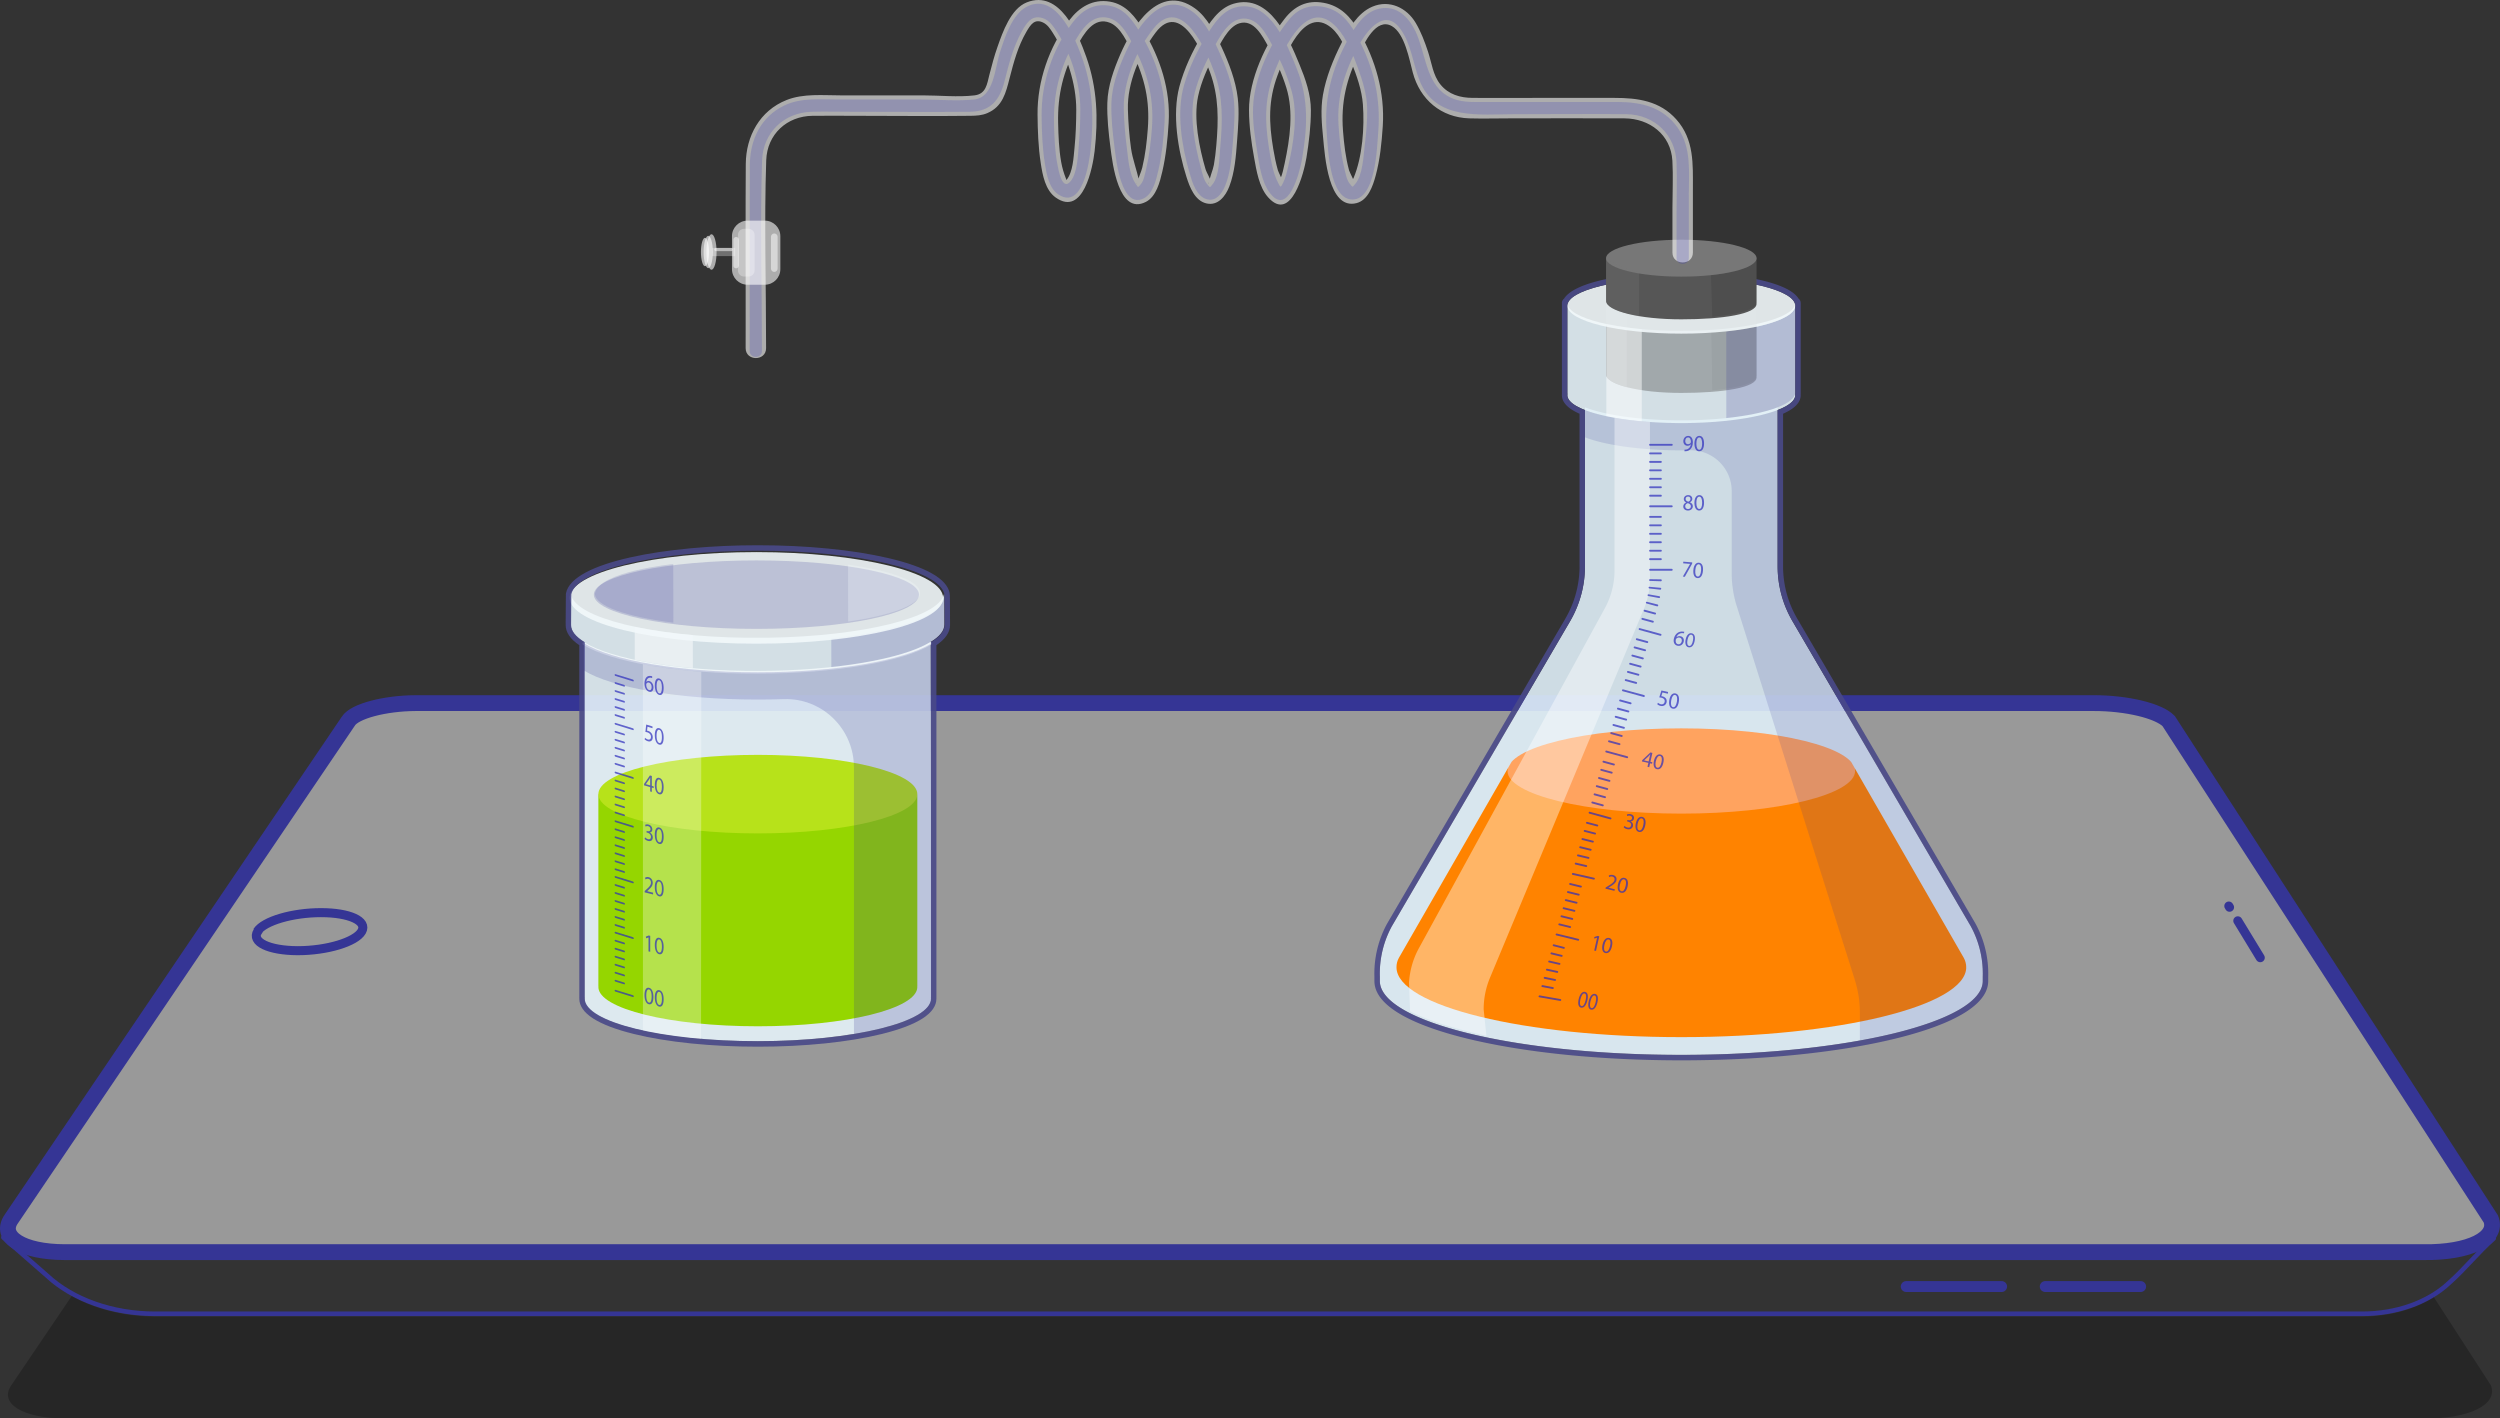 <svg xmlns="http://www.w3.org/2000/svg" xmlns:xlink="http://www.w3.org/1999/xlink" id="Layer_1" viewBox="0 0 917.07 520.33">
  <rect x="0" y="0" width="917.07" height="520.33" fill="#333333" stroke="none"/>
  <path fill="#fff" fill-rule="evenodd" d="M913.73 447.18l-118.2-182.67c-3.63-3.77-15.48-6.6-27.4-6.59H152.5c-11.38.05-22.42 2.98-24.69 6.58L4.13 447.18c-4.59 6.6 4.13 12.09 19.55 12.14h865.4c16.69.24 27.42-5.1 24.65-12.14z" clip-rule="evenodd" opacity=".5"/>
  <path fill="none" fill-rule="evenodd" stroke="#353595" stroke-linecap="round" stroke-linejoin="round" stroke-miterlimit="10" stroke-width="1.695" d="M866.55 481.94H56.87c-15.52 0-30.17-5.18-39.63-14.01L1.25 453.94c3.59 0 14.61 6.01 18.24 6.01l876.45-.66c6.27 0 12.54-5 18.81-4.99-6.16 5.48-10.33 10.96-16.49 16.43-7.57 7.07-19.29 11.21-31.71 11.21z" clip-rule="evenodd"/>
  <path fill="none" fill-rule="evenodd" stroke="#353595" stroke-miterlimit="10" stroke-width="5.806" d="M913.73 447.18l-118.2-182.67c-3.63-3.77-15.48-6.6-27.4-6.59H152.5c-11.38.05-22.42 2.98-24.69 6.58L4.13 447.18c-4.59 6.6 4.13 12.09 19.55 12.14h865.4c16.69.24 27.42-5.1 24.65-12.14z" clip-rule="evenodd"/>
  <path fill="none" fill-rule="evenodd" stroke="#353595" stroke-miterlimit="10" stroke-width="3.318" d="M94.36 341.68c2.47-3.83 12.92-6.9 23.38-6.9s17.16 3.07 14.94 6.9c-2.25 3.88-12.77 7.06-23.48 7.06-10.62-.04-17.14-3.21-14.66-7.06h-.18z" clip-rule="evenodd"/>
  <path fill="none" stroke="#353595" stroke-linecap="round" stroke-miterlimit="10" stroke-width="3.318" d="M820.89 337.78l8.24 13.53m-11.54-18.95l.27.45"/>
  <path fill="none" stroke="#353595" stroke-linecap="round" stroke-miterlimit="10" stroke-width="4" d="M785.25 471.94h-35M734.25 471.94h-35"/>
  <path d="M892.82 475.87c-7.22 4.51-16.52 7.07-26.26 7.07H56.87c-11.19 0-21.91-2.7-30.57-7.51L4.13 508.18c-4.59 6.6 4.13 12.09 19.55 12.14h865.4c16.69.24 27.42-5.11 24.65-12.14l-20.91-32.31z" opacity=".25"/>
  <g>
    <g id="Tri_2_">
      <path fill="#dfeff7" fill-rule="evenodd" d="M727.33 358.23c.2-6.45-1.33-12.84-4.42-18.51L657.54 227.9a39.991 39.991 0 0 1-5.47-20.19v-58.29c-7.41 2.87-20.46 4.78-35.33 4.78s-27.92-1.91-35.33-4.78v58.29c0 7.09-1.89 14.06-5.47 20.19l-65.36 111.83a36.189 36.189 0 0 0-4.42 18.51v1.59c0 14.98 49.51 27.12 110.58 27.12s110.58-12.14 110.58-27.12c.01-.55.01-1.6.01-1.6z" clip-rule="evenodd" opacity=".9"/>
      <path fill="#e4f2f9" d="M616.75 121.39c-23.09 0-41.8-4.59-41.8-10.25v33.28h.05c-.04.18-.05.35-.05.53 0 5.66 18.71 10.25 41.8 10.25s41.8-4.59 41.8-10.25c0-.18-.02-.35-.05-.53h.05v-33.28c0 5.66-18.71 10.25-41.8 10.25z" opacity=".9"/>
      <g opacity=".4">
        <path fill="#565656" d="M616.75 114.82c-15.24 0-27.6-3.03-27.6-6.77v28.97h.04c-.02.12-.04.23-.04.35 0 3.74 12.36 6.77 27.6 6.77s27.6-1.95 27.6-5.69c0-.12-.01-.23-.04-.35h.04v-30.05c0 3.74-12.36 6.77-27.6 6.77z"/>
        <path d="M627.64 114.93l.47 28.28c9.82-1.04 16.23-2.63 16.23-5.42 0-.12-.01-.23-.04-.35h.04v-28.73c.01 2.79-6.87 5.18-16.7 6.22z" opacity=".2"/>
        <ellipse cx="616.75" cy="108.71" fill="#777" fill-rule="evenodd" clip-rule="evenodd" rx="27.6" ry="6.77"/>
        <path fill="#777" d="M596.73 112.71c-4.69-1.21-7.58-2.85-7.58-4.66v28.97h.04c-.02.12-.04.23-.04.35 0 1.8 2.88 3.44 7.58 4.66v-29.32z" opacity=".7"/>
      </g>
      <path fill="#fff" d="M589.25 152.66c3.79.81 8.18 1.46 13 1.9v-33.8c-4.82-.44-9.21-1.09-13-1.9v33.8z" opacity=".5"/>
      <path fill="#353595" d="M633.25 121.56v31.8c14.88-1.57 25.3-5.2 25.3-9.42 0-.18-.02-.35-.05-.53h.05v-31.28c0 4.23-10.42 7.86-25.3 9.43z" opacity=".2"/>
      <ellipse cx="616.75" cy="112.14" fill="#f2f9fb" fill-rule="evenodd" clip-rule="evenodd" opacity=".9" rx="41.8" ry="10.25"/>
      <path fill="#4a4a89" d="M616.75 101.89c22.4 0 40.69 4.32 41.75 9.75.03-.17.05-.33.05-.5v33.28h-.05c.04.18.05.35.05.53 0 2.01-2.38 3.89-6.47 5.48v57.29c0 7.09 1.89 14.06 5.47 20.19l65.36 111.83c3.1 5.66 4.62 12.05 4.42 18.51v1.59c0 14.98-49.51 27.12-110.58 27.12s-110.58-12.14-110.58-27.12v-1.59c-.2-6.45 1.33-12.84 4.42-18.51l65.36-111.83a39.991 39.991 0 0 0 5.47-20.19v-57.29c-4.09-1.58-6.47-3.46-6.47-5.48 0-.18.02-.35.05-.53h-.05v-33.28c0 .17.02.33.05.5 1.07-5.43 19.35-9.75 41.75-9.75m0-2c-18.47 0-38.83 3.04-43.02 9.67-.48.37-.78.94-.78 1.59v33.28c0 .07 0 .14.01.21-.01.11-.01.21-.01.32 0 2.63 2.18 4.92 6.47 6.81v55.96c0 6.73-1.8 13.36-5.19 19.18l-65.36 111.83c-.01.02-.02.03-.03.05a38.296 38.296 0 0 0-4.67 19.49v1.56c0 10.58 18.44 17.33 33.91 21.12 21.04 5.16 48.98 8 78.67 8s57.63-2.84 78.67-8c15.47-3.79 33.91-10.54 33.91-21.12v-1.56c.2-6.79-1.41-13.53-4.67-19.49-.01-.02-.02-.03-.03-.05l-65.36-111.83a37.996 37.996 0 0 1-5.19-19.18v-55.96c4.3-1.89 6.47-4.18 6.47-6.81 0-.11 0-.21-.01-.32.01-.07.01-.14.01-.21v-33.28c0-.64-.3-1.21-.76-1.57-1.71-2.78-6.31-5.05-13.7-6.79-7.96-1.88-18.38-2.9-29.34-2.9z" opacity=".9"/>
      <g id="Liquid_2_">
        <defs>
          <path id="SVGID_1_" d="M720.36 351.35l-68.01-118.31c-3.12-5.34-5.77-14.42-5.77-20.61v-62.86c-6.46 2.5-16.85 4.17-29.82 4.17s-23.36-1.66-29.82-4.17v62.86c0 6.19-2.65 15.27-5.77 20.61l-68.01 118.31a6.952 6.952 0 0 0-.89 3.42v.05c0 14.16 46.79 25.63 104.5 25.63s104.5-11.48 104.5-25.63v-.05c-.02-1.2-.33-2.38-.91-3.42z"/>
        </defs>
        <clipPath id="SVGID_2_">
          <use overflow="visible" xlink:href="#SVGID_1_"/>
        </clipPath>
        <path fill="#ff8300" fill-rule="evenodd" d="M512.25 281.94h209v105h-209z" clip-path="url(#SVGID_2_)" clip-rule="evenodd"/>
        <ellipse cx="616.75" cy="282.82" fill="#ffa35f" fill-rule="evenodd" clip-path="url(#SVGID_2_)" clip-rule="evenodd" rx="63.75" ry="15.64"/>
      </g>
      <path fill="#353595" fill-rule="evenodd" d="M727.33 358.23c.2-6.45-1.33-12.84-4.42-18.51L657.54 227.9a39.991 39.991 0 0 1-5.47-20.19v-57.29c-7.41 2.87-20.46 4.78-35.33 4.78s-27.92-1.91-35.33-4.78v10c7.41 2.87 20.46 4.78 35.33 4.78 1.07 0 2.13-.01 3.18-.03 8.41-.16 15.32 6.58 15.32 14.99v30.17c0 4.09.63 8.15 1.86 12.05l43.29 137.06c1.23 3.9 1.86 7.96 1.86 12.05v10.19c27.34-4.94 45.08-12.89 45.08-21.85v-1.6z" clip-rule="evenodd" opacity=".15"/>
      <path fill="#fff" d="M592.25 153.25v55.98c0 4.8-1.19 9.52-3.47 13.75L520.4 347.99a29.915 29.915 0 0 0-3.53 12.49l.38 10.46c6.42 3.42 16.67 6.52 28 9l-1-9.71c0-3.89.76-7.74 2.23-11.35l56.56-135.53c1.46-3.52 2.21-7.29 2.21-11.1V154.8c-4.73-.33-9.12-.86-13-1.55z" opacity=".4"/>
      <path fill="#565656" d="M616.75 100.82c-15.24 0-27.6-3.03-27.6-6.77v15.97h.04c-.02.12-.04.23-.04.35 0 3.74 12.36 6.77 27.6 6.77s27.6-1.95 27.6-5.69c0-.12-.01-.23-.04-.35h.04V94.05c0 3.74-12.36 6.77-27.6 6.77z"/>
      <path d="M627.64 100.93l.47 15.28c9.82-1.04 16.23-2.63 16.23-5.42 0-.12-.01-.23-.04-.35h.04V94.71c.01 2.79-6.87 5.18-16.7 6.22z" opacity=".1"/>
      <ellipse cx="616.75" cy="94.71" fill="#777" fill-rule="evenodd" clip-rule="evenodd" rx="27.6" ry="6.77"/>
      <path fill="#777" d="M601.25 99.71c-4.69-1.21-12.1-3.85-12.1-5.66v15.97h.04c-.02.12-.07.24-.04.35 1.1 3.57 7.41 4.44 12.1 5.66V99.71z" opacity=".3"/>
      <g id="Numbers_2_" fill="#2b2bbc" opacity=".7">
        <path d="M581.43 363.85c-.95-.19-1.87.71-2.32 2.59-.43 1.86-.06 3.01.85 3.19 1.03.21 1.87-.73 2.33-2.64.43-1.78.12-2.94-.86-3.14zm-.18.58c.65.13.73 1.1.4 2.48-.34 1.43-.87 2.28-1.51 2.15-.57-.12-.75-1.02-.4-2.48.37-1.53.96-2.26 1.51-2.15zM585.11 364.59c-.95-.19-1.87.71-2.32 2.59-.43 1.86-.06 3.01.85 3.19 1.03.21 1.87-.73 2.33-2.64.43-1.78.12-2.95-.86-3.14zm-.18.58c.65.13.73 1.1.4 2.48-.34 1.43-.87 2.28-1.51 2.15-.57-.11-.75-1.02-.4-2.48.36-1.53.96-2.26 1.51-2.15zM584.8 348.69l.66.13 1.2-5.38-.59-.12-1.25.41.01.58 1-.33h.02l-1.05 4.71zM590.24 344.06c-1.03-.2-1.99.64-2.39 2.45-.38 1.78.07 2.9 1.06 3.1 1.13.22 1.99-.66 2.4-2.49.39-1.72 0-2.85-1.07-3.06zm-.16.56c.71.14.84 1.07.54 2.4-.31 1.37-.84 2.18-1.54 2.04-.63-.12-.85-1-.54-2.4.32-1.47.93-2.16 1.54-2.04zM592.23 326.79l.13-.59-2.32-.57v-.02l.5-.29c1.33-.81 2.2-1.43 2.42-2.4.17-.76-.12-1.65-1.24-1.93-.6-.15-1.16-.04-1.58.18l.11.56c.28-.14.73-.29 1.2-.18.77.19.91.75.79 1.29-.19.8-.94 1.33-2.55 2.3l-.67.41-.1.44 3.31.8zM595.94 322.03c-1.05-.26-2.01.54-2.41 2.31-.38 1.75.09 2.89 1.1 3.14 1.14.28 2.02-.55 2.42-2.35.37-1.69-.02-2.84-1.11-3.1zm-.17.54c.72.18.86 1.11.56 2.42-.3 1.35-.84 2.12-1.55 1.95-.64-.16-.87-1.04-.56-2.42.32-1.44.94-2.1 1.55-1.95zM595.6 303.49c.21.23.67.54 1.24.67 1.22.28 2.01-.32 2.19-1.17.16-.75-.25-1.36-.84-1.64v-.02c.67-.09 1.09-.49 1.2-1.04.14-.65-.18-1.38-1.18-1.62-.55-.13-1.11-.04-1.41.1l.07.57c.25-.11.68-.21 1.09-.12.63.15.81.59.72 1.01-.13.63-.82.76-1.32.64l-.38-.09-.11.54.38.09c.66.16 1.24.63 1.09 1.38-.09.45-.48.98-1.37.77-.48-.11-.89-.42-1.05-.6l-.32.53zM602.41 299.66c-1.03-.24-1.97.58-2.35 2.37-.36 1.77.11 2.91 1.1 3.14 1.12.26 1.98-.59 2.36-2.41.36-1.7-.04-2.85-1.11-3.1zm-.16.55c.71.17.85 1.11.57 2.42-.29 1.37-.81 2.15-1.51 1.99-.62-.15-.86-1.03-.57-2.42.31-1.46.91-2.13 1.51-1.99zM604.98 281.44l.32-1.43.71.16.12-.56-.71-.16.73-3.26-.74-.17-3 2.84-.1.47 2.35.52-.32 1.43.64.16zm-1.86-2.5v-.02l1.64-1.51c.19-.21.37-.41.59-.68l.02.01c-.08.27-.15.54-.21.82l-.39 1.75-1.65-.37zM609.08 276.76c-1.03-.23-1.97.58-2.37 2.33-.37 1.74.08 2.85 1.07 3.07 1.12.25 1.98-.59 2.38-2.37.37-1.67-.01-2.79-1.08-3.03zm-.16.54c.71.16.84 1.08.55 2.37-.3 1.34-.82 2.11-1.52 1.95-.62-.14-.85-1-.55-2.37.32-1.42.92-2.08 1.52-1.95zM611.91 253.85l-2.45-.56-.79 2.52c.19.02.43.04.72.1 1.02.23 1.38.83 1.26 1.54-.13.72-.77 1.05-1.42.9-.46-.11-.85-.37-1.04-.55l-.27.52c.21.22.66.5 1.22.62 1.11.25 2.04-.36 2.23-1.41.12-.68-.13-1.23-.49-1.56-.28-.27-.66-.45-1.05-.54-.19-.04-.3-.05-.42-.06l.44-1.35 1.95.45.11-.62zM614.62 254.37c-1.04-.24-1.95.59-2.27 2.41-.3 1.8.2 2.94 1.2 3.17 1.13.26 1.96-.61 2.28-2.45.3-1.72-.13-2.88-1.21-3.13zm-.14.56c.72.16.88 1.11.65 2.45-.24 1.38-.74 2.18-1.44 2.02-.63-.14-.9-1.04-.65-2.45.25-1.47.83-2.16 1.44-2.02z"/>
        <g>
          <path d="M617.84 231.75c-.13-.03-.3-.06-.52-.07-.68-.06-1.32.08-1.86.42-.65.41-1.22 1.16-1.44 2.22-.3 1.4.3 2.41 1.48 2.58 1.11.16 1.95-.63 2.14-1.57.2-1-.3-1.78-1.23-1.95-.59-.11-1.1.08-1.43.37h-.03c.31-.85 1.09-1.54 2.25-1.5.21.01.39.04.53.07l.11-.57zm-2.23 4.59c-.77-.12-1.05-.83-.89-1.71.03-.13.08-.23.15-.3.28-.35.75-.54 1.19-.46.66.12 1 .64.85 1.38-.15.74-.67 1.18-1.3 1.09zM620.58 232.31c-.98-.21-1.89.57-2.24 2.27-.33 1.69.16 2.73 1.13 2.87 1.08.15 1.86-.69 2.18-2.36.31-1.54-.07-2.57-1.07-2.78zm-.14.51c.67.14.81.99.57 2.2-.25 1.26-.72 2.02-1.4 1.92-.61-.09-.86-.9-.59-2.22.28-1.37.85-2.01 1.42-1.9z"/>
        </g>
        <g>
          <path d="M619.21 187.28c.99 0 1.77-.64 1.77-1.59 0-.67-.4-1.15-1.05-1.42v-.02c.64-.32.86-.82.86-1.28 0-.68-.5-1.35-1.51-1.35-.91 0-1.61.59-1.61 1.46 0 .47.25.94.82 1.23l.01.03c-.64.29-1.03.77-1.03 1.47-.01.79.65 1.47 1.74 1.47zm.01-.54c-.66 0-1.06-.49-1.04-1.04 0-.52.33-.94.94-1.13.7.21 1.14.53 1.14 1.2 0 .56-.41.97-1.04.97zm.01-4.59c.63 0 .88.46.88.89 0 .5-.34.83-.79.99-.6-.17-.99-.46-.99-1.01 0-.46.32-.87.9-.87zM623.37 181.62c-1.06 0-1.81 1.01-1.81 2.85.02 1.81.7 2.81 1.72 2.81 1.15 0 1.81-1.03 1.81-2.89 0-1.74-.63-2.77-1.72-2.77zm-.04.57c.73 0 1.06.88 1.06 2.23 0 1.4-.34 2.28-1.06 2.28-.64 0-1.06-.81-1.06-2.23-.01-1.48.44-2.28 1.06-2.28z"/>
        </g>
        <g>
          <path d="M617.48 206.03l-.05.61 2.54.21v.02l-2.66 4.64.73.06 2.68-4.78.04-.49-3.28-.27zM623.21 206.42c-1.05-.09-1.89.86-2.04 2.69-.14 1.81.47 2.86 1.48 2.95 1.15.1 1.89-.87 2.05-2.73.14-1.74-.39-2.81-1.49-2.91zm-.08.57c.73.06.98.97.87 2.31-.12 1.39-.54 2.25-1.25 2.19-.64-.05-.99-.89-.87-2.31.12-1.49.63-2.24 1.25-2.19z"/>
        </g>
        <g>
          <path d="M617.93 165.55c.17.01.39 0 .65-.04.56-.07 1.11-.32 1.51-.73.51-.52.9-1.36.9-2.57 0-1.4-.66-2.31-1.72-2.31s-1.78.91-1.78 1.95c0 .93.6 1.68 1.54 1.68.52 0 .94-.22 1.22-.59h.02c-.1.65-.34 1.13-.69 1.46-.3.3-.68.47-1.09.53-.24.02-.42.04-.57.02v.6zm1.28-5.09c.74 0 1.06.72 1.06 1.65 0 .12-.02.2-.06.27-.18.33-.55.57-1.02.57-.61 0-1-.48-1-1.16 0-.78.42-1.33 1.02-1.33zM623.37 159.89c-1.06 0-1.81 1.01-1.81 2.85.02 1.81.7 2.81 1.72 2.81 1.15 0 1.81-1.03 1.81-2.89 0-1.74-.63-2.77-1.72-2.77zm-.04.58c.73 0 1.06.88 1.06 2.23 0 1.4-.34 2.28-1.06 2.28-.64 0-1.06-.81-1.06-2.23-.01-1.49.44-2.28 1.06-2.28z"/>
        </g>
        <path d="M573.6 348.04l-3.77-.96a.335.335 0 0 1-.23-.42c.05-.19.24-.3.41-.25l3.76.97c.17.04.27.23.22.41-.04.19-.22.3-.39.25zm-.4 2.68c.05-.18-.05-.37-.22-.41l-3.78-.93a.347.347 0 0 0-.41.26c-.05.19.05.37.23.42l3.79.92c.16.04.34-.08.39-.26zm-.81 2.94c.05-.18-.05-.36-.22-.4l-3.8-.88c-.18-.04-.36.08-.42.26-.05.19.05.37.23.41l3.81.87c.17.04.35-.08.4-.26zm-.81 2.94c.05-.18-.05-.36-.22-.4l-3.82-.84a.364.364 0 0 0-.42.27c-.05.19.05.37.23.41l3.82.83c.18.04.36-.08.41-.27zm-.81 2.95c.05-.18-.05-.36-.22-.4l-3.84-.79c-.18-.04-.37.09-.42.27-.05.19.05.37.23.41l3.84.78c.18.04.36-.08.41-.27zm-.81 2.97c.05-.18-.05-.36-.22-.4l-3.86-.74a.38.38 0 0 0-.42.28c-.05.19.05.37.23.4l3.86.73c.17.03.36-.09.41-.27zm2.73 4.37c.05-.18-.05-.36-.22-.39l-7.64-1.35c-.18-.03-.37.1-.42.28-.05.19.05.37.23.4l7.65 1.33c.17.04.35-.08.4-.27zm7.56-41.57a.345.345 0 0 0-.24-.42l-3.96-.97a.36.36 0 0 0-.42.25c-.05.18.06.37.24.42l3.96.97c.18.04.37-.07.42-.25zm-.8 2.96a.345.345 0 0 0-.24-.42l-3.96-.97a.36.36 0 0 0-.42.25c-.05.18.06.37.24.42l3.96.97c.19.05.37-.07.42-.25zm-.79 2.96a.345.345 0 0 0-.24-.42l-3.96-.97a.36.36 0 0 0-.42.25c-.05.18.06.37.24.42l3.96.97c.19.05.37-.06.42-.25zm-.79 2.97a.345.345 0 0 0-.24-.42l-3.96-.97a.36.36 0 0 0-.42.25c-.05.18.06.37.24.42l3.96.97c.18.05.37-.07.42-.25zm-.79 2.96a.345.345 0 0 0-.24-.42l-3.96-.97a.36.36 0 0 0-.42.25c-.05.18.06.37.24.42l3.96.97c.18.05.37-.06.42-.25zm-.79 2.97a.345.345 0 0 0-.24-.42l-3.96-.97a.36.36 0 0 0-.42.25c-.05.18.06.37.24.42l3.96.97c.18.05.37-.07.42-.25zm2.97 4.68a.345.345 0 0 0-.24-.42l-7.93-1.94a.36.36 0 0 0-.42.25c-.05.18.06.37.24.42l7.93 1.94c.19.05.37-.06.42-.25zm6.99-41.9a.341.341 0 0 0-.22-.42l-3.81-1.01c-.18-.05-.36.07-.41.25-.05.19.05.37.23.42l3.82 1c.16.05.34-.06.39-.24zm-.81 2.95a.339.339 0 0 0-.23-.42l-3.83-.99c-.18-.05-.36.07-.41.25-.05.19.05.37.23.42l3.83.98c.18.06.36-.06.41-.24zm-.8 2.96a.339.339 0 0 0-.23-.42l-3.84-.97c-.18-.04-.36.07-.42.26-.05.19.05.37.23.42l3.84.96c.18.05.37-.07.42-.25zm-.81 2.97c.05-.19-.05-.37-.23-.41l-3.85-.95a.358.358 0 0 0-.42.26c-.05.19.05.37.23.42l3.85.94c.18.04.37-.07.42-.26zm-.81 2.98c.05-.19-.05-.37-.23-.41l-3.86-.93a.358.358 0 0 0-.42.26c-.05.19.05.37.23.42l3.86.92c.18.04.37-.07.42-.26zm-.82 2.99c.05-.19-.05-.37-.23-.41l-3.87-.91a.366.366 0 0 0-.42.26c-.05.19.05.38.23.42l3.88.9c.18.04.36-.07.41-.26zm2.81 4.62c.05-.19-.05-.37-.23-.41l-7.72-1.75a.364.364 0 0 0-.42.27c-.05.19.05.38.23.42l7.73 1.74c.18.04.36-.08.41-.27zm7.34-41.85c.05-.19-.05-.38-.23-.43l-3.85-1.05c-.18-.05-.36.06-.41.25-.05.19.05.38.23.43l3.85 1.05c.18.05.36-.06.41-.25zm-.81 2.99c.05-.19-.05-.38-.23-.43l-3.85-1.05c-.18-.05-.36.06-.41.25-.05.19.05.38.23.43l3.85 1.05c.17.05.36-.06.41-.25zm-.82 3c.05-.19-.05-.38-.23-.43l-3.85-1.05c-.18-.05-.36.06-.41.25-.05.19.05.38.23.43l3.85 1.05c.17.05.36-.06.41-.25zm-.82 2.99c.05-.19-.05-.38-.23-.43l-3.85-1.05c-.18-.05-.36.06-.41.25-.05.19.05.38.23.43l3.85 1.05c.18.05.36-.06.41-.25zm-.81 3c.05-.19-.05-.38-.23-.43l-3.85-1.05c-.18-.05-.36.06-.41.25s.05.38.23.43l3.85 1.05c.17.05.36-.07.41-.25zm-.82 2.99c.05-.19-.05-.38-.23-.43l-3.85-1.05c-.18-.05-.36.06-.41.25s.05.38.23.43l3.85 1.05c.18.05.36-.06.41-.25zm2.83 4.8c.05-.19-.05-.38-.23-.43l-7.69-2.1c-.18-.05-.36.06-.41.25-.05.19.05.38.23.43l7.69 2.1c.17.05.36-.06.41-.25zm7.37-42.23c.05-.19-.05-.38-.23-.43l-3.85-1.05c-.18-.05-.36.06-.41.25-.05.19.05.38.23.43l3.85 1.05c.18.05.36-.06.41-.25zm-.81 3c.05-.19-.05-.38-.23-.43l-3.85-1.05c-.18-.05-.36.06-.41.25-.05.19.05.38.23.43l3.85 1.05c.17.05.36-.07.41-.25zm-.82 2.99c.05-.19-.05-.38-.23-.43l-3.85-1.05c-.18-.05-.36.06-.41.25s.05.38.23.43l3.85 1.05c.17.05.36-.06.41-.25zm-.82 3c.05-.19-.05-.38-.23-.43l-3.85-1.05c-.18-.05-.36.06-.41.25s.05.38.23.43l3.85 1.05c.18.05.36-.07.41-.25zm-.81 2.99c.05-.19-.05-.38-.23-.43l-3.85-1.05c-.18-.05-.36.06-.41.25s.05.38.23.43l3.85 1.05c.17.05.36-.06.41-.25zm-.82 3c.05-.19-.05-.38-.23-.43l-3.85-1.05c-.18-.05-.36.06-.41.25-.05.19.05.38.23.43l3.85 1.05c.18.05.36-.07.41-.25zm2.83 4.8c.05-.19-.05-.38-.23-.43l-7.69-2.1c-.18-.05-.36.06-.41.25s.05.38.23.43l7.69 2.1c.17.05.36-.07.41-.25zm7.37-42.24c.05-.19-.05-.38-.23-.43l-3.85-1.05c-.18-.05-.36.06-.41.25-.05.19.05.38.23.43l3.85 1.05c.18.05.36-.06.41-.25zm-.81 3c.05-.19-.05-.38-.23-.43l-3.85-1.05c-.18-.05-.36.06-.41.25s.05.38.23.43l3.85 1.05c.17.05.35-.06.41-.25zm-.82 2.99c.05-.19-.05-.38-.23-.43l-3.85-1.05c-.18-.05-.36.06-.41.25s.05.38.23.43l3.85 1.05c.17.05.36-.06.41-.25zm-.82 3c.05-.19-.05-.38-.23-.43l-3.85-1.05c-.18-.05-.36.06-.41.25-.05.19.05.38.23.43l3.85 1.05c.18.05.36-.06.41-.25zm-.81 2.99c.05-.19-.05-.38-.23-.43l-3.85-1.05c-.18-.05-.36.06-.41.25-.05.19.05.38.23.43l3.85 1.05c.17.05.36-.06.41-.25zm-.82 3c.05-.19-.05-.38-.23-.43l-3.85-1.05c-.18-.05-.36.06-.41.25-.05.19.05.38.23.43l3.85 1.05c.18.05.36-.06.41-.25zm2.83 4.8c.05-.19-.05-.38-.23-.43l-7.69-2.1c-.18-.05-.36.06-.41.25s.05.38.23.43l7.69 2.1c.17.05.35-.06.41-.25zm6.23-42.53c.01-.2-.14-.36-.32-.36l-3.99-.06c-.18 0-.33.14-.34.31 0 .17.14.32.32.32l3.98.13c.19.01.35-.14.35-.34zm-.19 3.12c.02-.19-.12-.37-.3-.38l-3.97-.37a.326.326 0 0 0-.36.28c-.02.17.11.33.3.35l3.96.44c.18.02.34-.12.37-.32zm-.44 3.1c.03-.19-.09-.37-.27-.4l-3.93-.68c-.18-.03-.35.08-.38.25-.03.17.09.34.27.37l3.92.74c.18.04.35-.08.39-.28zm-.68 3.06c.05-.19-.05-.38-.23-.42l-3.87-.98c-.18-.04-.36.05-.4.22-.04.17.06.34.24.39l3.85 1.05c.18.04.36-.07.41-.26zm-.81 3c.05-.19-.05-.38-.23-.43l-3.85-1.05c-.18-.05-.36.06-.41.25-.05.19.05.38.23.43l3.85 1.05c.17.05.36-.07.41-.25zm-.82 2.99c.05-.19-.05-.38-.23-.43l-3.85-1.05c-.18-.05-.36.06-.41.25-.05.19.05.38.23.43l3.85 1.05c.17.05.36-.06.41-.25zm2.82 4.8c.05-.19-.05-.38-.23-.43l-7.69-2.1c-.18-.05-.36.06-.41.25-.05.19.05.38.23.43l7.69 2.1c.18.05.36-.06.41-.25zm.13-43.35c0-.19-.15-.35-.33-.35h-3.99c-.18 0-.33.16-.33.35s.15.35.33.35h3.99c.18 0 .33-.16.33-.35zm0 3.1c0-.19-.15-.35-.33-.35h-3.99c-.18 0-.33.16-.33.35s.15.35.33.35h3.99c.18 0 .33-.15.33-.35zm0 3.11c0-.19-.15-.35-.33-.35h-3.99c-.18 0-.33.16-.33.35s.15.35.33.35h3.99c.18 0 .33-.16.33-.35zm0 3.1c0-.19-.15-.35-.33-.35h-3.99c-.18 0-.33.16-.33.35s.15.35.33.35h3.99c.18 0 .33-.16.33-.35zm0 3.11c0-.19-.15-.35-.33-.35h-3.99c-.18 0-.33.16-.33.35 0 .19.15.35.33.35h3.99c.18 0 .33-.16.33-.35zm0 3.1c0-.19-.15-.35-.33-.35h-3.99c-.18 0-.33.16-.33.35s.15.35.33.35h3.99c.18 0 .33-.16.33-.35zm3.99 3.89c0-.19-.15-.35-.33-.35h-7.97c-.18 0-.33.16-.33.35s.15.35.33.35h7.97c.18 0 .33-.16.33-.35zm-3.99-42.69c0-.19-.15-.35-.33-.35h-3.99c-.18 0-.33.16-.33.35s.15.35.33.35h3.99c.18 0 .33-.15.33-.35zm4-3.16c0-.19-.15-.35-.33-.35h-7.99c-.18 0-.33.16-.33.35s.15.35.33.35h7.99c.18 0 .33-.16.33-.35zm-4 6.27c0-.19-.15-.35-.33-.35h-3.99c-.18 0-.33.16-.33.35s.15.35.33.35h3.99c.18 0 .33-.16.33-.35zm0 3.1c0-.19-.15-.35-.33-.35h-3.99c-.18 0-.33.16-.33.35s.15.35.33.35h3.99c.18 0 .33-.16.33-.35zm0 3.11c0-.19-.15-.35-.33-.35h-3.99c-.18 0-.33.16-.33.35s.15.35.33.35h3.99c.18 0 .33-.16.33-.35zm0 3.1c0-.19-.15-.35-.33-.35h-3.99c-.18 0-.33.16-.33.35s.15.35.33.35h3.99c.18 0 .33-.16.33-.35zm0 3.1c0-.19-.15-.35-.33-.35h-3.99c-.18 0-.33.16-.33.35s.15.35.33.35h3.99c.18 0 .33-.15.33-.35zm3.99 3.89c0-.19-.15-.35-.33-.35h-7.97c-.18 0-.33.16-.33.35s.15.35.33.35h7.97c.18 0 .33-.15.33-.35z"/>
      </g>
    </g>
    <g id="Tube_2_">
      <path fill="#fff" d="M621 92.66V69.41c0-9.2.54-18.18-6.08-25.61-6.1-6.85-14.22-7.89-22.76-7.89h-28.11c-7.96 0-15.93.06-23.9 0-4.52-.03-8.79-1.24-11.77-4.93-2.75-3.4-3.2-7.97-4.54-12.01-1.19-3.59-2.58-7.31-4.52-10.57-3.3-5.57-9.65-8.62-15.93-5.94-5.47 2.33-8.75 8.31-11.31 13.37-3 5.94-5.64 12.41-6.79 19-.93 5.28-.43 10.74.1 16.04.59 5.92 1.83 26.29 12.21 23.64 4.28-1.09 6-6.29 7.02-10.03 1.6-5.88 2.22-12.13 2.62-18.2.8-12.29-2.62-24.32-8.81-34.97-3-5.16-6.72-9.15-12.84-10.27-6.19-1.14-10.77 1.2-14.46 5.98-6.81 8.82-13.01 22.09-12.96 33.43.02 5.79.84 11.7 1.87 17.38.85 4.69 1.8 10.78 5.1 14.5 8.57 9.67 13.26-9.27 14.1-14.5.92-5.71 1.64-11.59 1.63-17.38 0-5.85-2-11.51-4.21-16.86-3.95-9.55-10.85-26.06-24.1-22.24-5.55 1.6-8.98 7.11-11.76 11.77-3.43 5.77-6.44 12.14-8.17 18.65-2.71 10.19-.54 23.33 2.62 33.2 1.16 3.64 3 8.57 7.19 9.62 4.32 1.09 7.15-2.65 8.51-6.2 1.99-5.2 2.43-11.12 2.84-16.62.39-5.19.87-10.65.25-15.83-.77-6.47-3.22-12.76-5.93-18.64-2.3-4.97-5.22-10.98-9.81-14.26-13.13-9.4-22.93 6.75-27.32 16.85-2.44 5.63-4.61 11.66-4.78 17.85-.15 5.45.46 11.04 1.15 16.43.7 5.45 2.93 25.02 12.99 19.89 3.81-1.95 5.14-7.31 6.02-11.09 1.36-5.86 1.97-11.94 2.33-17.94.73-12.1-3.04-23.52-9.22-33.91-2.89-4.86-6.4-9.5-12.3-10.51-6.3-1.08-11.29 2.01-14.95 6.86-7.4 9.81-11.73 22.28-11.62 34.53.05 5.96.27 11.93 1.17 17.83.66 4.33 1.66 9.95 5.53 12.66 10.11 7.09 13.56-11.14 14.24-17.1 1.35-11.89.96-23.13-3.06-34.49-3-8.46-9.72-24.82-21.83-20.03-5.87 2.32-8.84 10.91-10.75 16.34-1.17 3.32-2.08 6.73-2.95 10.15-.88 3.47-1.22 7.13-5.49 7.63-6.1.72-12.72 0-18.85 0h-30.15c-6.53 0-13.74-.76-19.92 1.7-9.84 3.92-14.9 13.26-14.97 23.49-.12 17.6-.03 35.21-.04 52.81 0 4.91-.01 9.83-.01 14.74 0 4.83 7.5 4.83 7.5 0 .02-22.94-.73-46.01.05-68.94.33-9.53 7.59-16.21 17-16.31 5.3-.06 10.6 0 15.9 0 14.02 0 28.06.18 42.09 0 2.1-.03 4.11-.13 6.1-.98 5.62-2.39 6.81-7.44 8.18-12.79 1.49-5.85 3.12-11.86 6.2-17.1 1.51-2.56 2.95-4.85 6.1-3.34 1.6.77 2.61 2.3 3.54 3.76 5.13 8.01 8.65 18.73 8.62 28.28-.02 4.64-.17 9.29-.64 13.91-.35 3.44-.57 8.99-2.94 11.78-.21.25.28.73-.19-.46-.8-2-1.38-3.96-1.76-6.09-.84-4.72-1.01-9.57-1.12-14.35-.23-10.32 1.85-19.13 6.95-28.26 2.4-4.29 6.11-10.94 12.11-8.46 3.97 1.64 6.37 7.31 8.16 10.91 4.58 9.22 6.46 17.73 5.68 27.91-.36 4.79-.91 9.61-2.04 14.29-.41 1.7-1.33 3.39-1.67 5.06-.28 1.35-1.2.63.22.73 1.58.11.53.56.29-.71-.76-4.08-2.39-8-2.97-12.22-.65-4.72-1.01-9.5-1.14-14.26-.26-9.7 4.37-20.45 10.15-28.11 9.13-12.12 17.29 7.18 19.95 14.45 3.32 9.04 3.15 17.63 2.32 27.1-.2 2.32-.46 4.63-.87 6.92-.36 2-1.44 4.14-1.65 6.09-.02.2-.55.74-.5.9.18.58-.23-1.13.31 0-.13-.27 1.39-.01 1.32.16.03-.08-.5-.42-.51-.58-.15-1.43-1.63-3.54-2.06-5.03-2.29-7.88-4.44-18.4-2.72-26.6 1.16-5.5 3.57-10.77 6.23-15.69 1.89-3.5 4.7-9.81 8.85-11.13 5.4-1.71 8.59 4.78 10.72 8.57 2.68 4.76 4.96 9.79 6.58 15.01 2.75 8.81 1.31 18.8-.59 27.69-.41 1.93-.82 3.95-1.59 5.78-.09.2-.92 1.63-.87 1.74.06.12 1.87-.17 1.85-.11.17-.56-1.68-4.02-1.89-4.77-.73-2.57-1.26-5.2-1.7-7.83-1.61-9.56-1.87-17.78 1.55-26.96 2.54-6.81 9.64-25.94 19.77-17.48 3.53 2.95 5.68 8.53 7.34 12.67 1.95 4.84 3.83 10.19 4.22 15.44.62 8.37-.16 19.18-3.41 26.96-.13.31-1.08 1.75-1.02 1.97-.06-.2 1.45.3 1.47.22.13-.46-1.9-4.23-2.11-4.98-1.29-4.73-1.85-9.66-2.23-14.53-.8-10.3 1.23-19.06 5.92-28.34 1.92-3.79 6.23-13.28 11.97-10.06 4.75 2.66 6.44 12.3 7.71 17.05 2.65 9.91 10.36 16.5 20.74 16.81 4.88.14 9.78 0 14.66 0 14.08 0 28.16-.08 42.24 0 9.18.05 17.04 5.92 17.59 15.57.32 5.7.02 11.48.02 17.18v16.5c0 4.81 7.5 4.82 7.5-.01z" opacity=".6"/>
      <path fill="#2b2bbc" d="M619.5 94.66V71.79c0-8.52 1.1-17.6-4.1-24.97-5.28-7.48-13.28-9.41-21.86-9.41h-52.67c-4.24 0-8.27-.63-11.68-3.48-6.24-5.22-6.53-15.34-9.94-22.42-2.51-5.21-6.78-9.64-13.14-8.36-5.63 1.13-8.95 6.5-11.54 11.16-6.05 10.91-8.91 21.83-7.9 34.21.45 5.43.88 24.67 9.45 24.67 8.57 0 9-19.24 9.45-24.67 1.02-12.44-1.65-23.82-7.56-34.88-2.52-4.72-5.51-9.08-10.86-10.7-5.5-1.66-10.44-.36-14.08 4-6.91 8.27-12.99 21.43-13.41 32.32-.21 5.42.63 11.05 1.51 16.38.79 4.86 1.58 11.1 4.66 15.16 6.82 8.98 11.02-8.05 11.75-12.21 2.04-11.71 2.59-22.22-1.88-33.4-3.44-8.59-9.56-24.82-21.48-22.7-5.49.98-8.76 5.9-11.5 10.32-3.49 5.64-6.45 11.85-8.33 18.22-2.98 10.09-.88 22.64 2 32.56.95 3.27 2.46 8.38 6.21 9.48 3.44 1.01 5.63-2.03 6.78-4.8 2.04-4.92 2.44-10.65 2.86-15.91.41-5.21.91-10.71.35-15.92-.66-6.15-2.98-12.16-5.51-17.76-2.2-4.87-4.96-10.81-9.32-14.16-12.21-9.4-21.5 6.93-25.49 16.14-2.33 5.38-4.41 11.17-4.58 17.09-.15 5.45.46 11.04 1.15 16.43.54 4.17 2.38 22.72 10.73 18.59 3.42-1.69 4.57-6.89 5.33-10.2 1.33-5.73 1.92-11.68 2.28-17.54.72-11.85-2.96-22.97-9.02-33.15-2.67-4.5-5.89-8.96-11.41-9.82-5.64-.88-9.96 1.86-13.25 6.17-7.44 9.73-11.55 22.11-11.41 34.27.06 5.83.27 11.71 1.19 17.48.6 3.76 1.48 9.12 4.98 11.38 8.87 5.73 11.31-11.83 11.81-16.55 1.29-12.09.76-23.26-3.52-34.75-2.61-6.99-9.5-23.2-20.07-17.51-5.27 2.84-7.89 11.19-9.63 16.46-1.88 5.69-2.18 16.77-9.52 17.49-6.42.64-13.23 0-19.68 0h-29.99c-6.59 0-13.74-.76-19.86 2.15-8.78 4.17-12.71 12.7-12.75 22.02-.07 17.74-.03 35.47-.04 53.21 0 4.96-.01 9.92-.01 14.88 0 2.9 4.5 2.9 4.5 0 .02-23.23-.69-46.57.05-69.78.33-10.3 7.95-17.67 18.18-17.97 4.95-.14 9.93 0 14.89 0 14.35 0 28.71.12 43.07 0 7.71-.07 11.06-4.23 12.86-11.41 1.55-6.18 3.18-12.54 6.32-18.13 1.67-2.98 3.51-5.94 7.31-4.91 2.14.58 3.47 2.11 4.7 3.86 5.61 8.01 9.4 19.73 9.4 29.5 0 4.39-.14 8.79-.53 13.15-.34 3.78-.47 10.44-3.13 13.54-2.98 3.46-4.31-4.09-4.72-6.23-.93-4.83-1.13-9.82-1.25-14.73-.27-10.79 1.8-19.99 7.14-29.57 2.68-4.8 6.5-11.22 13.07-9.44 4.9 1.33 7.73 7.73 9.79 11.89 4.7 9.46 6.68 18.23 5.89 28.67-.37 4.92-.93 9.88-2.09 14.69-.41 1.69-.81 4.39-2 5.74-1.18 1.34-.84 1.23-1.9-.3-2.38-3.44-2.71-9.46-3.23-13.45-.59-4.57-.96-9.18-1.08-13.79-.27-10.13 4.64-21.79 10.93-29.64 10.39-12.96 19.54 8.36 22.34 16.21 3.24 9.1 2.97 17.96 2.1 27.46-.34 3.66-.31 10.48-2.83 13.51-1.07 1.27-.75 1.31-1.91 0-1.35-1.52-1.89-4.37-2.39-6.25-2.22-8.29-4.3-18.97-2.18-27.46 1.41-5.64 3.91-11.05 6.75-16.11 2.33-4.15 5.62-10.85 11.1-11 5.64-.15 8.74 6.44 11.03 10.67 2.74 5.06 5.11 10.43 6.64 15.98 2.41 8.72.67 19.22-1.34 27.86-.44 1.92-.91 3.96-1.79 5.73-.91 1.82-.9 1.86-1.85 0-2.04-3.96-2.73-8.85-3.41-13.2-1.6-10.26-1.46-18.64 2.44-28.37 3.18-7.95 11.82-27.01 22.47-15.41 3.69 4.02 5.98 9.9 7.8 14.92 1.69 4.67 3.25 9.66 3.37 14.67.11 4.51-.34 9.12-.88 13.59-.47 3.85-.75 11.06-3.43 14.14-1.21 1.39-.87 1.47-2.08 0-1.22-1.49-1.63-4.25-2.06-6.08-1.19-5.1-1.73-10.37-2.05-15.59-.64-10.46 2.41-20.01 7.48-29.15 2.85-5.15 9.29-13.85 15.06-6.15 4.17 5.57 4.72 12.95 7.21 19.21 5.83 14.63 22.03 12.27 34.69 12.27 13.71 0 27.44-.16 41.15 0 10.29.12 18.08 7.58 18.41 17.9.2 6.27 0 12.57 0 18.84v16.02c-.01 2.89 4.49 2.9 4.49 0z" opacity=".2"/>
      <g fill="#fff">
        <path d="M280.57 104.44h-6.38c-3.13 0-5.68-2.56-5.68-5.68V86.62c0-3.13 2.56-5.68 5.68-5.68h6.38c3.13 0 5.68 2.56 5.68 5.68v12.14c0 3.12-2.56 5.68-5.68 5.68z" opacity=".6"/>
        <path d="M274.57 101.44h-1.64c-1.23 0-2.23-1-2.23-2.23V86.17c0-1.23 1-2.23 2.23-2.23h1.64c1.23 0 2.23 1 2.23 2.23v13.04c0 1.23-1 2.23-2.23 2.23z" opacity=".3"/>
        <path d="M284.03 99.75c-.67 0-1.22-.55-1.22-1.22V86.86c0-.67.55-1.22 1.22-1.22.67 0 1.22.55 1.22 1.22v11.67c0 .67-.55 1.22-1.22 1.22zM270.03 98.44c-.55 0-1-.45-1-1v-9.51c0-.55.45-1 1-1s1 .45 1 1v9.51c-.01.55-.45 1-1 1z" opacity=".5"/>
        <path d="M263.96 88.23h3v8.42h-3z" opacity=".3" transform="rotate(90 265.46 92.443)"/>
        <path d="M262.04 91.54c0-.33.27-.59.59-.59h5.66a.591.591 0 0 1 0 1.18h-5.66a.579.579 0 0 1-.59-.59z" opacity=".5"/>
        <ellipse cx="261" cy="92.44" opacity=".6" rx="1.86" ry="6.5"/>
        <ellipse cx="259.8" cy="92.44" opacity=".6" rx="1.69" ry="5.92"/>
        <ellipse cx="258.61" cy="92.44" opacity=".6" rx="1.49" ry="5.21"/>
      </g>
    </g>
    <g id="Top">
      <path fill="#e4f2f9" d="M346.37 218.03c0-.07-.1-.08-.11-.01-1.96 8.49-29.6 15.34-64.17 15.91l-8.37.02c-34.76-.45-62.54-7.27-64.26-15.82-.01-.05-.08-.05-.08.01l.02 10.38v.87c0 2.17 1.7 4.24 4.76 6.14l.22 130.53h.04c-.01.12-.04.24-.04.36.02 8.64 28.51 15.58 63.65 15.52s63.61-7.12 63.6-15.75c0-.12-.03-.24-.04-.36h.04l-.22-130.37c3.21-1.95 4.99-4.08 4.99-6.31v-.87l-.03-10.25z" opacity=".9"/>
      <path fill="#fff" d="M232.85 242c6.22 1.32 13.42 2.37 21.31 3.08l-.02-12.09c-7.89-.7-15.09-1.75-21.31-3.07l.02 12.08z" opacity=".5"/>
      <path fill="#353595" d="M304.94 234.2l.02 10.82c16.52-1.77 29.68-5.09 36.44-9.2 3.22-1.95 4.99-4.09 4.99-6.32l-.02-10.82c.02 6.93-17.05 12.9-41.43 15.52z" opacity=".2"/>
      <ellipse cx="277.87" cy="218.81" fill="#f2f9fb" fill-rule="evenodd" clip-rule="evenodd" opacity=".9" rx="68.5" ry="16.8" transform="translate(-.405 .515)"/>
      <path fill="none" fill-rule="evenodd" stroke="#f2f9fb" stroke-linecap="round" stroke-miterlimit="10" d="M341.41 236.01c-10.16 6.17-34.75 10.55-63.48 10.61-28.97.05-53.74-4.31-63.77-10.52" clip-rule="evenodd" opacity=".9"/>
      <ellipse cx="277.87" cy="217.62" fill="#353595" fill-rule="evenodd" clip-rule="evenodd" opacity=".2" rx="59.64" ry="12.56" transform="translate(-.403 .515)"/>
      <path fill="#353595" fill-rule="evenodd" d="M218.23 217.73c.01 4.56 11.54 8.52 28.78 10.69l-.04-21.5c0 .01-27.34 2.63-28.74 10.81z" clip-rule="evenodd" opacity=".15"/>
      <path fill="#f2f9fb" fill-rule="evenodd" d="M311.09 207.13l.04 20.86c15.92-2.28 26.39-6.13 26.38-10.48-.01-4.35-10.49-8.16-26.42-10.38z" clip-rule="evenodd" opacity=".3"/>
    </g>
    <path fill="#4a4a89" d="M278 202.01c36.71 0 66.67 7.08 68.42 15.98v-.01c.05 0 .08 10.41.08 10.41v.87c0 2.23-1.79 4.36-5 6.3v130.37h-.04c.01.12.04.24.04.36 0 8.64-28.43 15.64-63.5 15.64s-63.5-7-63.5-15.64c0-.12.03-.24.04-.36h-.04V235.57c-3.21-1.95-5-4.07-5-6.3v-.87l.08-10.41c1.75-8.9 31.71-15.98 68.42-15.98m0-2c-33.26 0-68.12 6.04-70.38 17.6-.02.12-.04.24-.04.37l-.08 10.41v.88c0 2.67 1.68 5.16 5 7.4v129.28c0 .06 0 .11.01.17 0 .06-.01.13-.01.2 0 5.34 6.77 9.71 20.12 13 12.15 2.99 28.26 4.64 45.38 4.64s33.23-1.65 45.38-4.64c13.35-3.29 20.12-7.66 20.12-13 0-.07 0-.14-.01-.2 0-.05.01-.11.01-.16v-129.3c3.32-2.24 5-4.72 5-7.4v-.87l-.02-5.22c-.01-1.31-.02-2.61-.03-3.59-.01-.5-.01-.91-.02-1.2-.01-.29-.04-.55-.09-.78l.03-.01c-1.03-5.28-8.64-9.62-22.6-12.89-12.94-3.02-29.91-4.69-47.77-4.69z" opacity=".9"/>
    <path fill="#95d600" fill-rule="evenodd" d="M336.5 292.31c0-7.96-26.19-14.41-58.5-14.41s-58.5 6.45-58.5 14.41c0 .04.01.07.01.11h-.01v69.31h.03c-.01.11-.03.22-.03.33 0 7.96 26.19 14.41 58.5 14.41s58.5-6.45 58.5-14.41c0-.11-.02-.22-.03-.33h.03v-69.31h-.01c0-.04.01-.08.01-.11z" clip-rule="evenodd"/>
    <ellipse cx="278" cy="291.31" fill="#b7e21a" fill-rule="evenodd" clip-rule="evenodd" rx="58.5" ry="14.41"/>
    <path fill="#353595" d="M341.5 236.13c-10.17 6.15-34.77 10.49-63.5 10.49-28.97 0-53.73-4.41-63.75-10.64v10c10.02 6.23 34.78 10.64 63.75 10.64 3.22 0 6.39-.05 9.5-.16 14.1-.48 25.75 10.92 25.75 25.03v97.82c17.03-2.81 28.25-7.58 28.25-13 0-.12-.03-.24-.04-.36h.04V236.13z" opacity=".2"/>
    <path fill="#fff" d="M235.85 378c6.22 1.32 13.42 2.37 21.31 3.08l.09-134.63c-7.89-.7-15.2-1.48-21.42-2.8l.02 134.35z" opacity=".3"/>
    <g opacity=".7">
      <path fill="#2b2bbc" d="M228.98 346.4l-3.25-1c-.15-.05-.27-.23-.27-.41 0-.18.12-.29.27-.25l3.25 1c.15.05.27.23.27.41s-.13.3-.27.25zM232.22 344.46l-6.49-2c-.15-.05-.27-.23-.27-.41 0-.18.12-.29.27-.25l6.49 2c.15.05.27.23.27.41 0 .19-.12.3-.27.25zM228.98 349.34l-3.25-1c-.15-.05-.27-.23-.27-.41s.12-.29.27-.25l3.25 1c.15.05.27.23.27.41 0 .18-.13.29-.27.25zM228.98 352.27l-3.25-1c-.15-.05-.27-.23-.27-.41s.12-.29.27-.25l3.25 1c.15.05.27.23.27.41 0 .19-.13.3-.27.25zM228.98 355.21l-3.25-1c-.15-.05-.27-.23-.27-.41s.12-.29.27-.25l3.25 1c.15.05.27.23.27.41 0 .18-.13.29-.27.25zM228.98 358.14l-3.25-1c-.15-.05-.27-.23-.27-.41 0-.18.12-.29.27-.25l3.25 1c.15.05.27.23.27.41 0 .18-.13.3-.27.25zM228.98 361.08l-3.25-1c-.15-.05-.27-.23-.27-.41 0-.18.12-.29.27-.25l3.25 1c.15.05.27.23.27.41 0 .18-.13.29-.27.25zM228.98 325.97l-3.25-1c-.15-.05-.27-.23-.27-.41 0-.18.12-.29.27-.25l3.25 1c.15.05.27.23.27.41 0 .18-.13.29-.27.25zM232.22 324.03l-6.49-2c-.15-.05-.27-.23-.27-.41 0-.18.12-.29.27-.25l6.49 2c.15.05.27.23.27.41 0 .18-.12.29-.27.25zM228.98 328.9l-3.25-1c-.15-.05-.27-.23-.27-.41 0-.18.12-.29.27-.25l3.25 1c.15.05.27.23.27.41 0 .18-.13.3-.27.25zM228.98 331.84l-3.25-1c-.15-.05-.27-.23-.27-.41 0-.18.12-.29.27-.25l3.25 1c.15.05.27.23.27.41s-.13.29-.27.25zM228.98 334.77l-3.25-1c-.15-.05-.27-.23-.27-.41 0-.18.12-.29.27-.25l3.25 1c.15.05.27.23.27.41s-.13.3-.27.25zM228.98 337.7l-3.25-1c-.15-.05-.27-.23-.27-.41s.12-.29.27-.25l3.25 1c.15.05.27.23.27.41 0 .19-.13.3-.27.25zM228.98 340.64l-3.25-1c-.15-.05-.27-.23-.27-.41s.12-.29.27-.25l3.25 1c.15.05.27.23.27.41 0 .18-.13.3-.27.25zM228.98 305.53l-3.25-1c-.15-.05-.27-.23-.27-.41 0-.18.12-.29.27-.25l3.25 1c.15.05.27.23.27.41 0 .18-.13.3-.27.25zM232.22 303.59l-6.49-2c-.15-.05-.27-.23-.27-.41 0-.18.12-.29.27-.25l6.49 2c.15.05.27.23.27.41 0 .19-.12.3-.27.25zM228.98 308.46l-3.25-1c-.15-.05-.27-.23-.27-.41 0-.18.12-.29.27-.25l3.25 1c.15.05.27.23.27.41 0 .19-.13.3-.27.25zM228.98 311.4l-3.25-1c-.15-.05-.27-.23-.27-.41 0-.18.12-.29.27-.25l3.25 1c.15.05.27.23.27.41 0 .18-.13.3-.27.25zM228.98 314.34l-3.25-1c-.15-.05-.27-.23-.27-.41 0-.18.12-.29.27-.25l3.25 1c.15.05.27.23.27.41 0 .18-.13.29-.27.25zM228.98 317.27l-3.25-1c-.15-.05-.27-.23-.27-.41 0-.18.12-.29.27-.25l3.25 1c.15.05.27.23.27.41s-.13.3-.27.25zM228.98 320.2l-3.25-1c-.15-.05-.27-.23-.27-.41 0-.18.12-.29.27-.25l3.25 1c.15.05.27.23.27.41s-.13.3-.27.25zM228.98 287.65l-3.25-1c-.15-.05-.27-.23-.27-.41 0-.18.12-.29.27-.25l3.25 1c.15.05.27.23.27.41 0 .18-.13.29-.27.25zM232.22 285.71l-6.49-2c-.15-.05-.27-.23-.27-.41 0-.18.12-.29.27-.25l6.49 2c.15.05.27.23.27.41 0 .19-.12.3-.27.25zM228.98 290.58l-3.25-1c-.15-.05-.27-.23-.27-.41 0-.18.12-.29.27-.25l3.25 1c.15.05.27.23.27.41 0 .19-.13.3-.27.25zM228.98 293.52l-3.25-1c-.15-.05-.27-.23-.27-.41 0-.18.12-.29.27-.25l3.25 1c.15.05.27.23.27.41 0 .18-.13.29-.27.25zM228.98 296.45l-3.25-1c-.15-.05-.27-.23-.27-.41 0-.18.12-.29.27-.25l3.25 1c.15.05.27.23.27.41 0 .19-.13.3-.27.25zM228.98 299.39l-3.25-1c-.15-.05-.27-.23-.27-.41 0-.18.12-.29.27-.25l3.25 1c.15.05.27.23.27.41s-.13.29-.27.25zM228.98 269.77l-3.25-1c-.15-.05-.27-.23-.27-.41 0-.18.12-.29.27-.25l3.25 1c.15.05.27.23.27.41 0 .18-.13.29-.27.25zM232.22 267.83l-6.49-2c-.15-.05-.27-.23-.27-.41 0-.18.12-.29.27-.25l6.49 2c.15.05.27.23.27.41 0 .19-.12.3-.27.25zM228.98 272.7l-3.25-1c-.15-.05-.27-.23-.27-.41 0-.18.12-.29.27-.25l3.25 1c.15.05.27.23.27.41 0 .19-.13.3-.27.25zM228.98 275.64l-3.25-1c-.15-.05-.27-.23-.27-.41 0-.18.12-.29.27-.25l3.25 1c.15.05.27.23.27.41 0 .18-.13.29-.27.25zM228.98 278.57l-3.25-1c-.15-.05-.27-.23-.27-.41 0-.18.12-.29.27-.25l3.25 1c.15.05.27.23.27.41 0 .19-.13.3-.27.25zM228.98 281.51l-3.25-1c-.15-.05-.27-.23-.27-.41 0-.18.12-.29.27-.25l3.25 1c.15.05.27.23.27.41s-.13.29-.27.25zM228.98 251.89l-3.25-1c-.15-.05-.27-.23-.27-.41s.12-.29.27-.25l3.25 1c.15.05.27.23.27.41 0 .18-.13.29-.27.25zM232.22 249.95l-6.49-2c-.15-.05-.27-.23-.27-.41s.12-.29.27-.25l6.49 2c.15.05.27.23.27.41s-.12.3-.27.25zM228.98 254.82l-3.25-1c-.15-.05-.27-.23-.27-.41s.12-.29.27-.25l3.25 1c.15.05.27.23.27.41s-.13.3-.27.25zM228.98 257.76l-3.25-1c-.15-.05-.27-.23-.27-.41 0-.18.12-.29.27-.25l3.25 1c.15.05.27.23.27.41 0 .18-.13.29-.27.25zM228.98 260.69l-3.25-1c-.15-.05-.27-.23-.27-.41 0-.18.12-.29.27-.25l3.25 1c.15.05.27.23.27.41 0 .19-.13.3-.27.25zM228.98 263.63l-3.25-1c-.15-.05-.27-.23-.27-.41 0-.18.12-.29.27-.25l3.25 1c.15.05.27.23.27.41 0 .18-.13.29-.27.25zM232.22 365.75l-6.49-2c-.15-.05-.27-.23-.27-.41 0-.18.12-.29.27-.25l6.49 2c.15.05.27.23.27.41 0 .19-.12.3-.27.25z"/>
      <g fill="#2b2bbc">
        <path d="M239.68 365.68c0 1.99-.6 2.94-1.67 2.7-.94-.21-1.58-1.43-1.59-3.37 0-1.96.7-2.88 1.67-2.65 1.01.23 1.59 1.46 1.59 3.32zm-2.61-.51c0 1.52.38 2.47.98 2.61.66.15.98-.72.98-2.21 0-1.44-.3-2.45-.97-2.61-.58-.14-.99.61-.99 2.21zM243.44 366.55c0 1.98-.6 2.93-1.66 2.69-.93-.21-1.57-1.43-1.58-3.36 0-1.96.69-2.87 1.66-2.65 1.01.24 1.58 1.47 1.58 3.32zm-2.59-.51c0 1.52.38 2.47.97 2.6.66.15.98-.72.98-2.2 0-1.43-.3-2.44-.97-2.6-.57-.13-.98.61-.98 2.2zM237.9 343.87h-.01l-.84.34-.13-.63 1.05-.42.55.14v5.84l-.63-.15v-5.12zM243.44 347.35c0 1.98-.6 2.93-1.66 2.67-.93-.23-1.57-1.45-1.58-3.38 0-1.96.69-2.86 1.66-2.62 1.01.24 1.58 1.48 1.58 3.33zm-2.59-.54c0 1.52.38 2.47.97 2.61.66.16.98-.7.98-2.19 0-1.43-.3-2.45-.97-2.61-.57-.14-.98.6-.98 2.19zM236.49 327.34v-.49l.51-.47c1.23-1.1 1.78-1.72 1.79-2.6 0-.59-.24-1.2-.95-1.39-.44-.11-.8.06-1.02.23l-.21-.61c.33-.25.81-.38 1.36-.24 1.03.27 1.47 1.25 1.47 2.08 0 1.08-.64 1.78-1.65 2.71l-.38.33v.02l2.16.55v.66l-3.08-.78zM243.44 326.15c0 1.98-.6 2.92-1.66 2.65-.93-.24-1.57-1.47-1.58-3.4 0-1.96.69-2.85 1.66-2.6 1.01.26 1.58 1.5 1.58 3.35zm-2.59-.58c0 1.52.38 2.48.97 2.63.66.17.98-.69.98-2.18 0-1.43-.3-2.45-.97-2.63-.57-.14-.98.59-.98 2.18zM236.64 307.17c.19.19.61.54 1.06.66.83.23 1.09-.35 1.09-.84-.01-.82-.61-1.33-1.24-1.51l-.36-.1v-.59l.36.1c.47.13 1.07 0 1.07-.7 0-.47-.24-.95-.84-1.11-.38-.11-.75 0-.96.12l-.17-.62c.25-.16.74-.25 1.26-.1.94.26 1.37 1.06 1.37 1.77 0 .6-.29 1.03-.89 1.13v.02c.59.31 1.07.98 1.07 1.79 0 .93-.6 1.59-1.75 1.28a2.95 2.95 0 0 1-1.25-.73l.18-.57zM243.44 306.95c0 1.98-.6 2.91-1.66 2.62-.93-.25-1.57-1.49-1.58-3.43 0-1.96.69-2.84 1.66-2.58 1.01.29 1.58 1.54 1.58 3.39zm-2.59-.62c0 1.52.38 2.48.97 2.64.66.18.98-.68.98-2.16 0-1.43-.3-2.46-.97-2.64-.57-.16-.98.57-.98 2.16z"/>
        <g>
          <path d="M238.5 290.32v-1.59l-2.23-.64v-.52l2.14-3.12.7.2v3.63l.67.19v.62l-.67-.19v1.59l-.61-.17zm0-2.22v-1.95c0-.31.01-.61.02-.91l-.02-.01c-.15.3-.27.52-.4.75l-1.18 1.65v.02l1.58.45zM243.44 288.75c0 1.98-.6 2.9-1.66 2.6-.93-.27-1.57-1.51-1.58-3.45 0-1.96.69-2.83 1.66-2.55 1.01.29 1.58 1.55 1.58 3.4zm-2.59-.65c0 1.52.38 2.49.97 2.65.66.19.98-.66.98-2.15 0-1.43-.3-2.46-.97-2.65-.57-.17-.98.56-.98 2.15z"/>
        </g>
        <g>
          <path d="M239.35 267.13l-1.83-.55-.18 1.45a2.327 2.327 0 0 1 1.42.71c.38.37.69.97.69 1.71 0 1.14-.74 1.77-1.79 1.46-.52-.16-.97-.47-1.2-.72l.16-.55c.2.2.59.5 1.03.63.61.18 1.14-.15 1.14-.93-.01-.76-.42-1.42-1.38-1.71-.27-.08-.49-.11-.67-.14l.31-2.71 2.3.7v.65zM243.44 270.55c0 1.98-.6 2.89-1.66 2.58-.93-.28-1.57-1.54-1.58-3.47 0-1.96.69-2.82 1.66-2.53 1.01.3 1.58 1.57 1.58 3.42zm-2.59-.69c0 1.52.38 2.49.97 2.67.66.2.98-.65.98-2.14 0-1.43-.3-2.47-.97-2.67-.57-.17-.98.55-.98 2.14z"/>
        </g>
        <g>
          <path d="M239.23 248.72c-.13-.05-.3-.1-.49-.12-1.02-.12-1.56.62-1.67 1.55l.02.01c.23-.3.63-.48 1.16-.31.85.27 1.45 1.2 1.45 2.34 0 1.07-.6 1.87-1.59 1.56-1.03-.32-1.7-1.5-1.7-3.02 0-1.15.34-1.95.81-2.38.4-.35.93-.48 1.54-.38.19.02.35.07.47.1v.65zm-.19 3.31c0-.84-.39-1.46-.99-1.65-.39-.12-.75.06-.93.43-.04.08-.07.18-.07.33.01.97.38 1.79 1.06 2 .56.18.93-.27.93-1.11zM243.44 252.35c0 1.98-.6 2.88-1.66 2.55-.93-.29-1.57-1.56-1.58-3.49 0-1.96.69-2.82 1.66-2.51 1.01.32 1.58 1.6 1.58 3.45zm-2.59-.72c0 1.52.38 2.5.97 2.68.66.21.98-.64.98-2.12 0-1.43-.3-2.47-.97-2.68-.57-.19-.98.53-.98 2.12z"/>
        </g>
      </g>
    </g>
  </g>
</svg>
